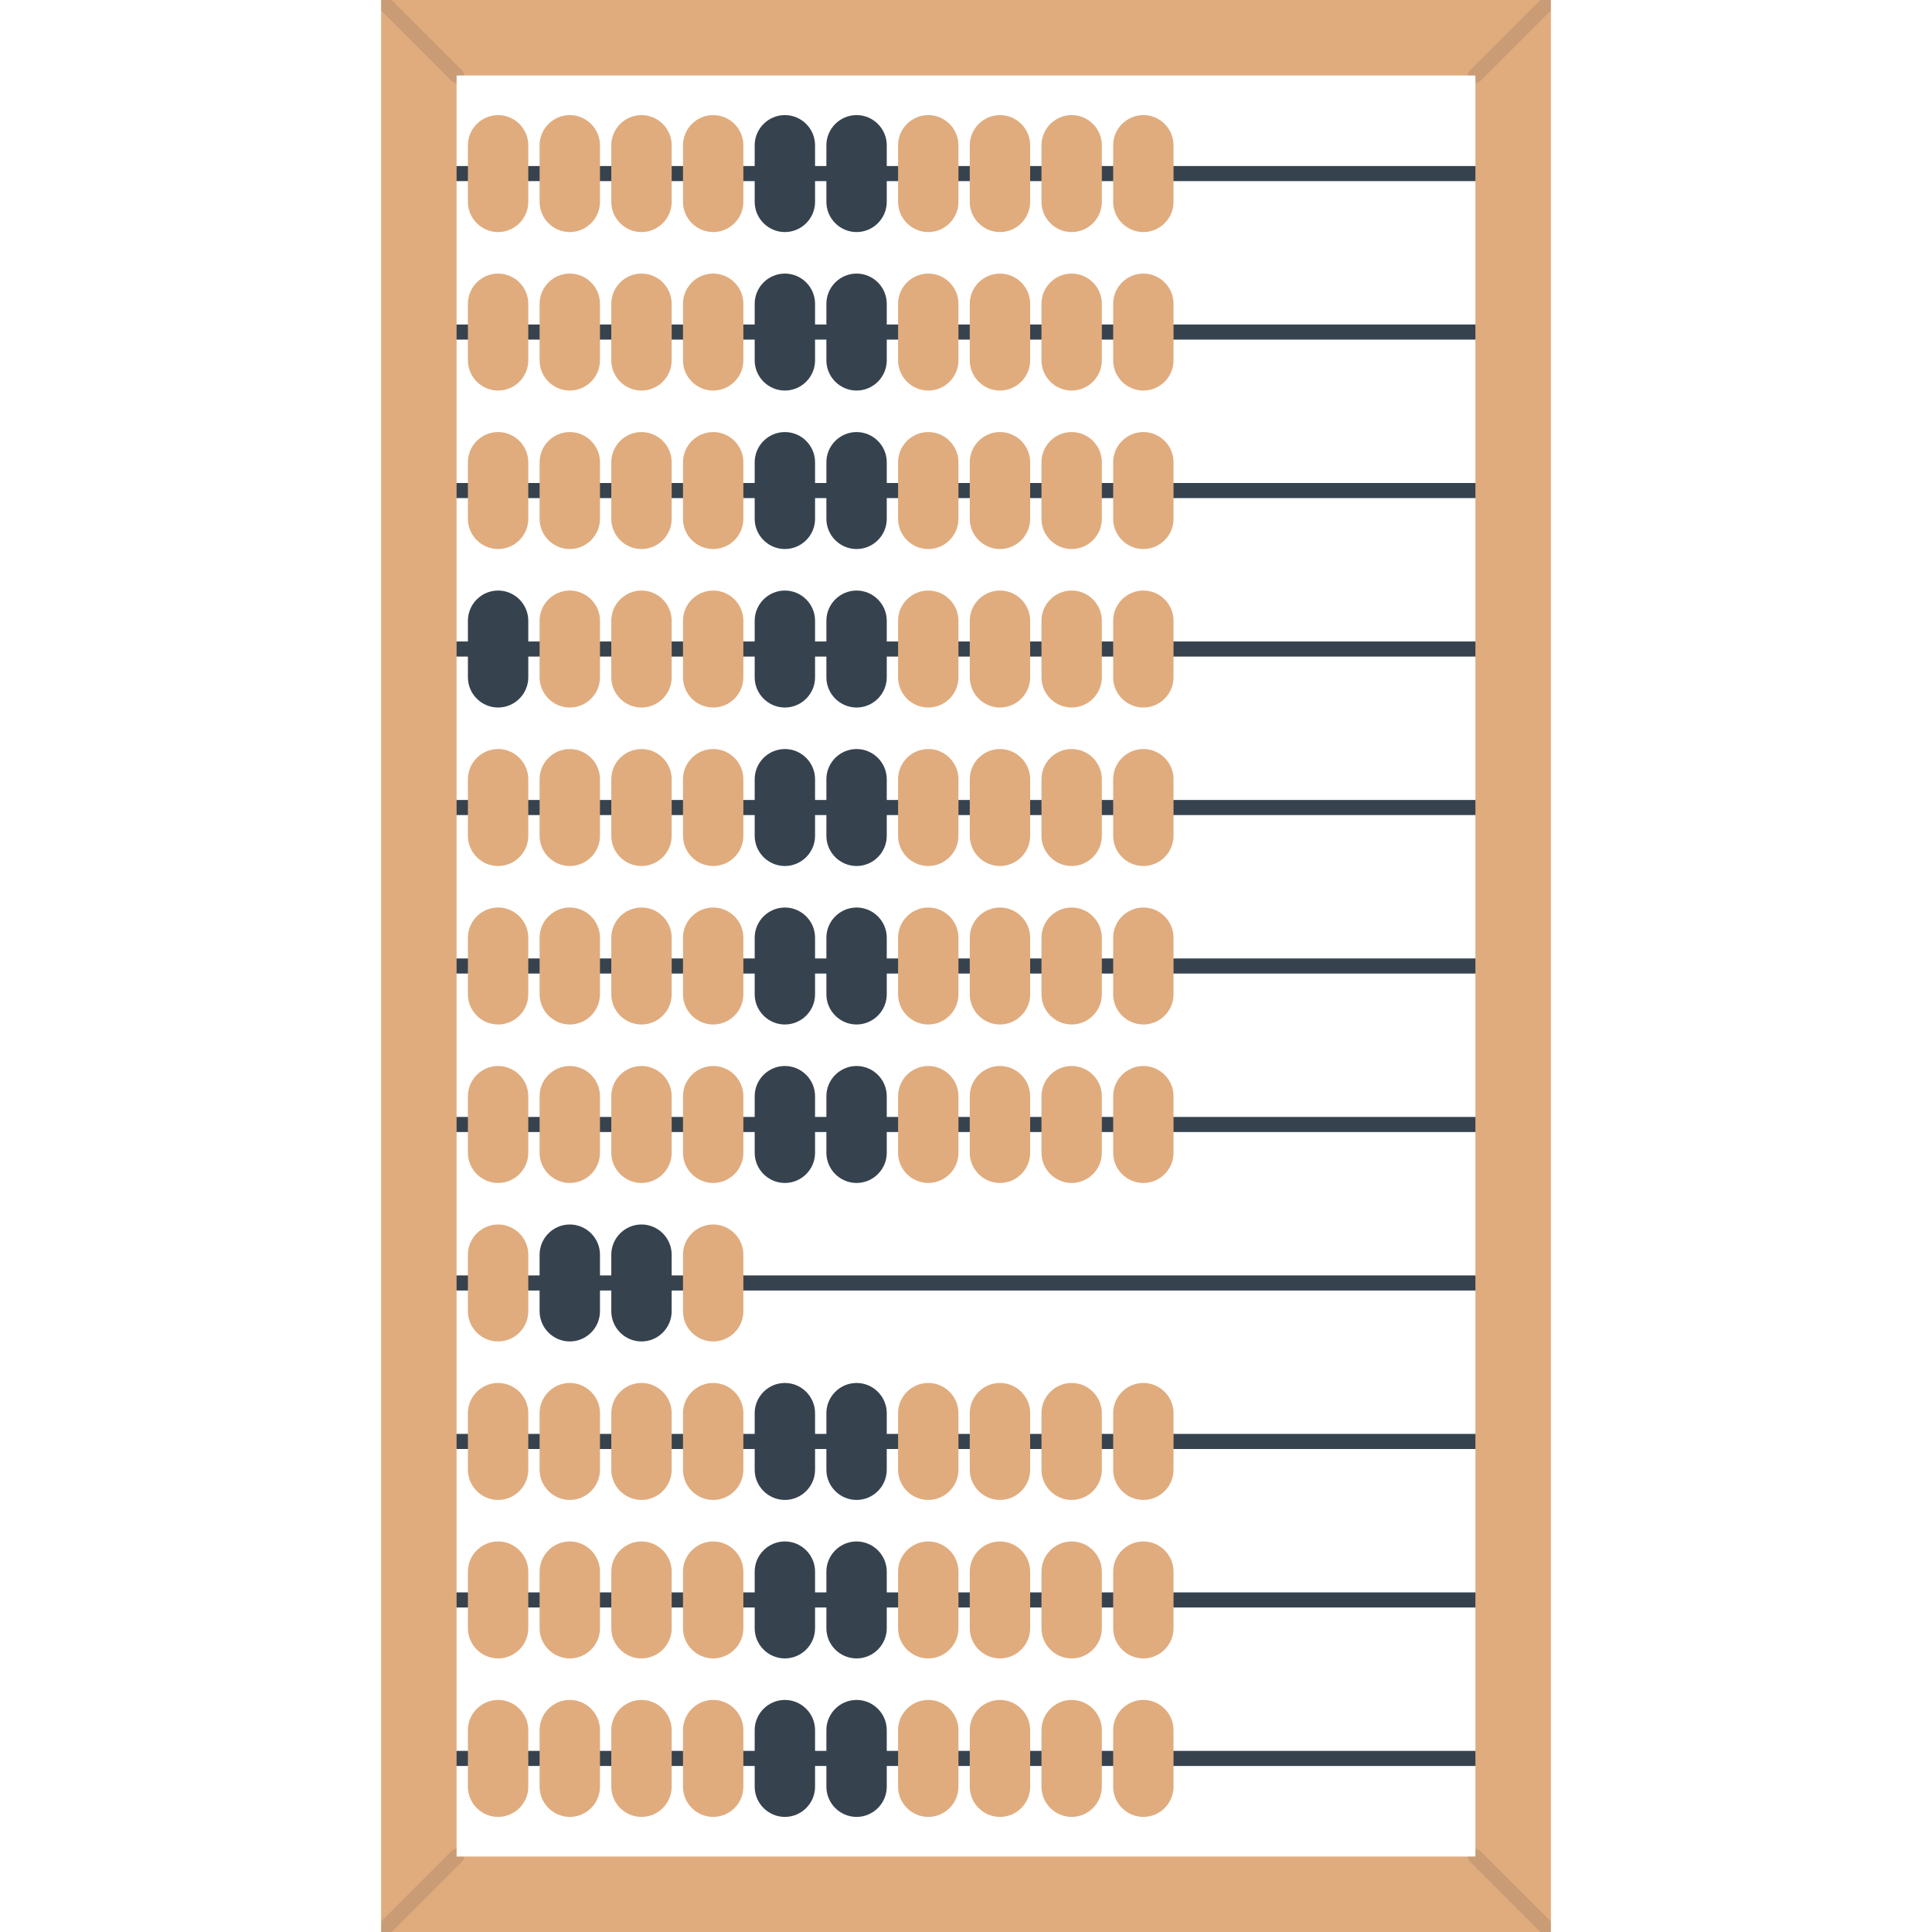 <svg version="1.1" xmlns="http://www.w3.org/2000/svg" x="0" y="0" viewBox="0 0 512 512" xml:space="preserve"><style type="text/css">.st0{fill:#36434f}.st1{fill:#e0ac7e}</style><path class="st0" d="M112.5 212h287v4h-287z"/><path class="st1" d="M170 229.5c-4.4 0-8-3.6-8-8v-15c0-4.4 3.6-8 8-8s8 3.6 8 8v15c0 4.4-3.6 8-8 8zm-19 0c-4.4 0-8-3.6-8-8v-15c0-4.4 3.6-8 8-8s8 3.6 8 8v15c0 4.4-3.6 8-8 8zm-19 0c-4.4 0-8-3.6-8-8v-15c0-4.4 3.6-8 8-8s8 3.6 8 8v15c0 4.4-3.6 8-8 8zm57 0c-4.4 0-8-3.6-8-8v-15c0-4.4 3.6-8 8-8s8 3.6 8 8v15c0 4.4-3.6 8-8 8z"/><path class="st0" d="M208 229.5c-4.4 0-8-3.6-8-8v-15c0-4.4 3.6-8 8-8s8 3.6 8 8v15c0 4.4-3.6 8-8 8zm19 0c-4.4 0-8-3.6-8-8v-15c0-4.4 3.6-8 8-8s8 3.6 8 8v15c0 4.4-3.6 8-8 8z"/><path class="st1" d="M246 229.5c-4.4 0-8-3.6-8-8v-15c0-4.4 3.6-8 8-8s8 3.6 8 8v15c0 4.4-3.6 8-8 8zm19 0c-4.4 0-8-3.6-8-8v-15c0-4.4 3.6-8 8-8s8 3.6 8 8v15c0 4.4-3.6 8-8 8zm19 0c-4.4 0-8-3.6-8-8v-15c0-4.4 3.6-8 8-8s8 3.6 8 8v15c0 4.4-3.6 8-8 8zm19 0c-4.4 0-8-3.6-8-8v-15c0-4.4 3.6-8 8-8s8 3.6 8 8v15c0 4.4-3.6 8-8 8z"/><path class="st0" d="M112.5 170h287v4h-287z"/><path class="st1" d="M170 187.5c-4.4 0-8-3.6-8-8v-15c0-4.4 3.6-8 8-8s8 3.6 8 8v15c0 4.4-3.6 8-8 8zm-19 0c-4.4 0-8-3.6-8-8v-15c0-4.4 3.6-8 8-8s8 3.6 8 8v15c0 4.4-3.6 8-8 8z"/><path class="st0" d="M132 187.5c-4.4 0-8-3.6-8-8v-15c0-4.4 3.6-8 8-8s8 3.6 8 8v15c0 4.4-3.6 8-8 8z"/><path class="st1" d="M189 187.5c-4.4 0-8-3.6-8-8v-15c0-4.4 3.6-8 8-8s8 3.6 8 8v15c0 4.4-3.6 8-8 8z"/><path class="st0" d="M208 187.5c-4.4 0-8-3.6-8-8v-15c0-4.4 3.6-8 8-8s8 3.6 8 8v15c0 4.4-3.6 8-8 8zm19 0c-4.4 0-8-3.6-8-8v-15c0-4.4 3.6-8 8-8s8 3.6 8 8v15c0 4.4-3.6 8-8 8z"/><path class="st1" d="M246 187.5c-4.4 0-8-3.6-8-8v-15c0-4.4 3.6-8 8-8s8 3.6 8 8v15c0 4.4-3.6 8-8 8zm19 0c-4.4 0-8-3.6-8-8v-15c0-4.4 3.6-8 8-8s8 3.6 8 8v15c0 4.4-3.6 8-8 8zm19 0c-4.4 0-8-3.6-8-8v-15c0-4.4 3.6-8 8-8s8 3.6 8 8v15c0 4.4-3.6 8-8 8zm19 0c-4.4 0-8-3.6-8-8v-15c0-4.4 3.6-8 8-8s8 3.6 8 8v15c0 4.4-3.6 8-8 8z"/><path class="st0" d="M112.5 128h287v4h-287z"/><path class="st1" d="M170 145.5c-4.4 0-8-3.6-8-8v-15c0-4.4 3.6-8 8-8s8 3.6 8 8v15c0 4.4-3.6 8-8 8zm-19 0c-4.4 0-8-3.6-8-8v-15c0-4.4 3.6-8 8-8s8 3.6 8 8v15c0 4.4-3.6 8-8 8zm-19 0c-4.4 0-8-3.6-8-8v-15c0-4.4 3.6-8 8-8s8 3.6 8 8v15c0 4.4-3.6 8-8 8zm57 0c-4.4 0-8-3.6-8-8v-15c0-4.4 3.6-8 8-8s8 3.6 8 8v15c0 4.4-3.6 8-8 8z"/><path class="st0" d="M208 145.5c-4.4 0-8-3.6-8-8v-15c0-4.4 3.6-8 8-8s8 3.6 8 8v15c0 4.4-3.6 8-8 8zm19 0c-4.4 0-8-3.6-8-8v-15c0-4.4 3.6-8 8-8s8 3.6 8 8v15c0 4.4-3.6 8-8 8z"/><path class="st1" d="M246 145.5c-4.4 0-8-3.6-8-8v-15c0-4.4 3.6-8 8-8s8 3.6 8 8v15c0 4.4-3.6 8-8 8zm19 0c-4.4 0-8-3.6-8-8v-15c0-4.4 3.6-8 8-8s8 3.6 8 8v15c0 4.4-3.6 8-8 8zm19 0c-4.4 0-8-3.6-8-8v-15c0-4.4 3.6-8 8-8s8 3.6 8 8v15c0 4.4-3.6 8-8 8zm19 0c-4.4 0-8-3.6-8-8v-15c0-4.4 3.6-8 8-8s8 3.6 8 8v15c0 4.4-3.6 8-8 8z"/><path class="st0" d="M112.5 86h287v4h-287z"/><path class="st1" d="M170 103.5c-4.4 0-8-3.6-8-8v-15c0-4.4 3.6-8 8-8s8 3.6 8 8v15c0 4.4-3.6 8-8 8zm-19 0c-4.4 0-8-3.6-8-8v-15c0-4.4 3.6-8 8-8s8 3.6 8 8v15c0 4.4-3.6 8-8 8zm-19 0c-4.4 0-8-3.6-8-8v-15c0-4.4 3.6-8 8-8s8 3.6 8 8v15c0 4.4-3.6 8-8 8zm57 0c-4.4 0-8-3.6-8-8v-15c0-4.4 3.6-8 8-8s8 3.6 8 8v15c0 4.4-3.6 8-8 8z"/><path class="st0" d="M208 103.5c-4.4 0-8-3.6-8-8v-15c0-4.4 3.6-8 8-8s8 3.6 8 8v15c0 4.4-3.6 8-8 8zm19 0c-4.4 0-8-3.6-8-8v-15c0-4.4 3.6-8 8-8s8 3.6 8 8v15c0 4.4-3.6 8-8 8z"/><path class="st1" d="M246 103.5c-4.4 0-8-3.6-8-8v-15c0-4.4 3.6-8 8-8s8 3.6 8 8v15c0 4.4-3.6 8-8 8zm19 0c-4.4 0-8-3.6-8-8v-15c0-4.4 3.6-8 8-8s8 3.6 8 8v15c0 4.4-3.6 8-8 8zm19 0c-4.4 0-8-3.6-8-8v-15c0-4.4 3.6-8 8-8s8 3.6 8 8v15c0 4.4-3.6 8-8 8zm19 0c-4.4 0-8-3.6-8-8v-15c0-4.4 3.6-8 8-8s8 3.6 8 8v15c0 4.4-3.6 8-8 8z"/><path class="st0" d="M112.5 44h287v4h-287z"/><path class="st1" d="M170 61.5c-4.4 0-8-3.6-8-8v-15c0-4.4 3.6-8 8-8s8 3.6 8 8v15c0 4.4-3.6 8-8 8zm-19 0c-4.4 0-8-3.6-8-8v-15c0-4.4 3.6-8 8-8s8 3.6 8 8v15c0 4.4-3.6 8-8 8zm-19 0c-4.4 0-8-3.6-8-8v-15c0-4.4 3.6-8 8-8s8 3.6 8 8v15c0 4.4-3.6 8-8 8zm57 0c-4.4 0-8-3.6-8-8v-15c0-4.4 3.6-8 8-8s8 3.6 8 8v15c0 4.4-3.6 8-8 8z"/><path class="st0" d="M208 61.5c-4.4 0-8-3.6-8-8v-15c0-4.4 3.6-8 8-8s8 3.6 8 8v15c0 4.4-3.6 8-8 8zm19 0c-4.4 0-8-3.6-8-8v-15c0-4.4 3.6-8 8-8s8 3.6 8 8v15c0 4.4-3.6 8-8 8z"/><path class="st1" d="M246 61.5c-4.4 0-8-3.6-8-8v-15c0-4.4 3.6-8 8-8s8 3.6 8 8v15c0 4.4-3.6 8-8 8zm19 0c-4.4 0-8-3.6-8-8v-15c0-4.4 3.6-8 8-8s8 3.6 8 8v15c0 4.4-3.6 8-8 8zm19 0c-4.4 0-8-3.6-8-8v-15c0-4.4 3.6-8 8-8s8 3.6 8 8v15c0 4.4-3.6 8-8 8zm19 0c-4.4 0-8-3.6-8-8v-15c0-4.4 3.6-8 8-8s8 3.6 8 8v15c0 4.4-3.6 8-8 8z"/><path class="st0" d="M112.5 422h287v4h-287z"/><path class="st1" d="M170 439.5c-4.4 0-8-3.6-8-8v-15c0-4.4 3.6-8 8-8s8 3.6 8 8v15c0 4.4-3.6 8-8 8zm-19 0c-4.4 0-8-3.6-8-8v-15c0-4.4 3.6-8 8-8s8 3.6 8 8v15c0 4.4-3.6 8-8 8zm-19 0c-4.4 0-8-3.6-8-8v-15c0-4.4 3.6-8 8-8s8 3.6 8 8v15c0 4.4-3.6 8-8 8zm57 0c-4.4 0-8-3.6-8-8v-15c0-4.4 3.6-8 8-8s8 3.6 8 8v15c0 4.4-3.6 8-8 8z"/><path class="st0" d="M208 439.5c-4.4 0-8-3.6-8-8v-15c0-4.4 3.6-8 8-8s8 3.6 8 8v15c0 4.4-3.6 8-8 8zm19 0c-4.4 0-8-3.6-8-8v-15c0-4.4 3.6-8 8-8s8 3.6 8 8v15c0 4.4-3.6 8-8 8z"/><path class="st1" d="M246 439.5c-4.4 0-8-3.6-8-8v-15c0-4.4 3.6-8 8-8s8 3.6 8 8v15c0 4.4-3.6 8-8 8zm19 0c-4.4 0-8-3.6-8-8v-15c0-4.4 3.6-8 8-8s8 3.6 8 8v15c0 4.4-3.6 8-8 8zm19 0c-4.4 0-8-3.6-8-8v-15c0-4.4 3.6-8 8-8s8 3.6 8 8v15c0 4.4-3.6 8-8 8zm19 0c-4.4 0-8-3.6-8-8v-15c0-4.4 3.6-8 8-8s8 3.6 8 8v15c0 4.4-3.6 8-8 8z"/><path class="st0" d="M112.5 380h287v4h-287z"/><path class="st1" d="M170 397.5c-4.4 0-8-3.6-8-8v-15c0-4.4 3.6-8 8-8s8 3.6 8 8v15c0 4.4-3.6 8-8 8zm-19 0c-4.4 0-8-3.6-8-8v-15c0-4.4 3.6-8 8-8s8 3.6 8 8v15c0 4.4-3.6 8-8 8zm-19 0c-4.4 0-8-3.6-8-8v-15c0-4.4 3.6-8 8-8s8 3.6 8 8v15c0 4.4-3.6 8-8 8zm57 0c-4.4 0-8-3.6-8-8v-15c0-4.4 3.6-8 8-8s8 3.6 8 8v15c0 4.4-3.6 8-8 8z"/><path class="st0" d="M208 397.5c-4.4 0-8-3.6-8-8v-15c0-4.4 3.6-8 8-8s8 3.6 8 8v15c0 4.4-3.6 8-8 8zm19 0c-4.4 0-8-3.6-8-8v-15c0-4.4 3.6-8 8-8s8 3.6 8 8v15c0 4.4-3.6 8-8 8z"/><path class="st1" d="M246 397.5c-4.4 0-8-3.6-8-8v-15c0-4.4 3.6-8 8-8s8 3.6 8 8v15c0 4.4-3.6 8-8 8zm19 0c-4.4 0-8-3.6-8-8v-15c0-4.4 3.6-8 8-8s8 3.6 8 8v15c0 4.4-3.6 8-8 8zm19 0c-4.4 0-8-3.6-8-8v-15c0-4.4 3.6-8 8-8s8 3.6 8 8v15c0 4.4-3.6 8-8 8zm19 0c-4.4 0-8-3.6-8-8v-15c0-4.4 3.6-8 8-8s8 3.6 8 8v15c0 4.4-3.6 8-8 8z"/><path class="st0" d="M112.5 338h287v4h-287z"/><path class="st0" d="M170 355.5c-4.4 0-8-3.6-8-8v-15c0-4.4 3.6-8 8-8s8 3.6 8 8v15c0 4.4-3.6 8-8 8zm-19 0c-4.4 0-8-3.6-8-8v-15c0-4.4 3.6-8 8-8s8 3.6 8 8v15c0 4.4-3.6 8-8 8z"/><path class="st1" d="M132 355.5c-4.4 0-8-3.6-8-8v-15c0-4.4 3.6-8 8-8s8 3.6 8 8v15c0 4.4-3.6 8-8 8zm57 0c-4.4 0-8-3.6-8-8v-15c0-4.4 3.6-8 8-8s8 3.6 8 8v15c0 4.4-3.6 8-8 8z"/><path class="st0" d="M112.5 296h287v4h-287z"/><path class="st1" d="M170 313.5c-4.4 0-8-3.6-8-8v-15c0-4.4 3.6-8 8-8s8 3.6 8 8v15c0 4.4-3.6 8-8 8zm-19 0c-4.4 0-8-3.6-8-8v-15c0-4.4 3.6-8 8-8s8 3.6 8 8v15c0 4.4-3.6 8-8 8zm-19 0c-4.4 0-8-3.6-8-8v-15c0-4.4 3.6-8 8-8s8 3.6 8 8v15c0 4.4-3.6 8-8 8zm57 0c-4.4 0-8-3.6-8-8v-15c0-4.4 3.6-8 8-8s8 3.6 8 8v15c0 4.4-3.6 8-8 8z"/><path class="st0" d="M208 313.5c-4.4 0-8-3.6-8-8v-15c0-4.4 3.6-8 8-8s8 3.6 8 8v15c0 4.4-3.6 8-8 8zm19 0c-4.4 0-8-3.6-8-8v-15c0-4.4 3.6-8 8-8s8 3.6 8 8v15c0 4.4-3.6 8-8 8z"/><path class="st1" d="M246 313.5c-4.4 0-8-3.6-8-8v-15c0-4.4 3.6-8 8-8s8 3.6 8 8v15c0 4.4-3.6 8-8 8zm19 0c-4.4 0-8-3.6-8-8v-15c0-4.4 3.6-8 8-8s8 3.6 8 8v15c0 4.4-3.6 8-8 8zm19 0c-4.4 0-8-3.6-8-8v-15c0-4.4 3.6-8 8-8s8 3.6 8 8v15c0 4.4-3.6 8-8 8zm19 0c-4.4 0-8-3.6-8-8v-15c0-4.4 3.6-8 8-8s8 3.6 8 8v15c0 4.4-3.6 8-8 8z"/><path class="st0" d="M112.5 254h287v4h-287z"/><path class="st1" d="M170 271.5c-4.4 0-8-3.6-8-8v-15c0-4.4 3.6-8 8-8s8 3.6 8 8v15c0 4.4-3.6 8-8 8zm-19 0c-4.4 0-8-3.6-8-8v-15c0-4.4 3.6-8 8-8s8 3.6 8 8v15c0 4.4-3.6 8-8 8zm-19 0c-4.4 0-8-3.6-8-8v-15c0-4.4 3.6-8 8-8s8 3.6 8 8v15c0 4.4-3.6 8-8 8zm57 0c-4.4 0-8-3.6-8-8v-15c0-4.4 3.6-8 8-8s8 3.6 8 8v15c0 4.4-3.6 8-8 8z"/><path class="st0" d="M208 271.5c-4.4 0-8-3.6-8-8v-15c0-4.4 3.6-8 8-8s8 3.6 8 8v15c0 4.4-3.6 8-8 8zm19 0c-4.4 0-8-3.6-8-8v-15c0-4.4 3.6-8 8-8s8 3.6 8 8v15c0 4.4-3.6 8-8 8z"/><path class="st1" d="M246 271.5c-4.4 0-8-3.6-8-8v-15c0-4.4 3.6-8 8-8s8 3.6 8 8v15c0 4.4-3.6 8-8 8zm19 0c-4.4 0-8-3.6-8-8v-15c0-4.4 3.6-8 8-8s8 3.6 8 8v15c0 4.4-3.6 8-8 8zm19 0c-4.4 0-8-3.6-8-8v-15c0-4.4 3.6-8 8-8s8 3.6 8 8v15c0 4.4-3.6 8-8 8zm19 0c-4.4 0-8-3.6-8-8v-15c0-4.4 3.6-8 8-8s8 3.6 8 8v15c0 4.4-3.6 8-8 8z"/><path class="st0" d="M112.5 464h287v4h-287z"/><path class="st1" d="M170 481.5c-4.4 0-8-3.6-8-8v-15c0-4.4 3.6-8 8-8s8 3.6 8 8v15c0 4.4-3.6 8-8 8zm-19 0c-4.4 0-8-3.6-8-8v-15c0-4.4 3.6-8 8-8s8 3.6 8 8v15c0 4.4-3.6 8-8 8zm-19 0c-4.4 0-8-3.6-8-8v-15c0-4.4 3.6-8 8-8s8 3.6 8 8v15c0 4.4-3.6 8-8 8zm57 0c-4.4 0-8-3.6-8-8v-15c0-4.4 3.6-8 8-8s8 3.6 8 8v15c0 4.4-3.6 8-8 8z"/><path class="st0" d="M208 481.5c-4.4 0-8-3.6-8-8v-15c0-4.4 3.6-8 8-8s8 3.6 8 8v15c0 4.4-3.6 8-8 8zm19 0c-4.4 0-8-3.6-8-8v-15c0-4.4 3.6-8 8-8s8 3.6 8 8v15c0 4.4-3.6 8-8 8z"/><path class="st1" d="M246 481.5c-4.4 0-8-3.6-8-8v-15c0-4.4 3.6-8 8-8s8 3.6 8 8v15c0 4.4-3.6 8-8 8zm19 0c-4.4 0-8-3.6-8-8v-15c0-4.4 3.6-8 8-8s8 3.6 8 8v15c0 4.4-3.6 8-8 8zm19 0c-4.4 0-8-3.6-8-8v-15c0-4.4 3.6-8 8-8s8 3.6 8 8v15c0 4.4-3.6 8-8 8zm19 0c-4.4 0-8-3.6-8-8v-15c0-4.4 3.6-8 8-8s8 3.6 8 8v15c0 4.4-3.6 8-8 8z"/><path class="st1" d="M391 20v472H121V20h270m20-20H101v512h310V0z"/><path d="M101 2.8l18.6 18.6c.4.4.9.6 1.4.6v-2h2c0-.5-.2-1-.6-1.4L103.8 0H101v2.8zm288.6 15.8c-.4.4-.6.9-.6 1.4h2v2c.5 0 1-.2 1.4-.6L411 2.8V0h-2.8l-18.6 18.6zM411 509.2l-18.6-18.6c-.4-.4-.9-.6-1.4-.6v2h-2c0 .5.2 1 .6 1.4l18.6 18.6h2.8v-2.8zm-288.6-15.8c.4-.4.6-.9.6-1.4h-2v-2c-.5 0-1 .2-1.4.6L101 509.2v2.8h2.8l18.6-18.6z" fill="#444" opacity=".15"/></svg>